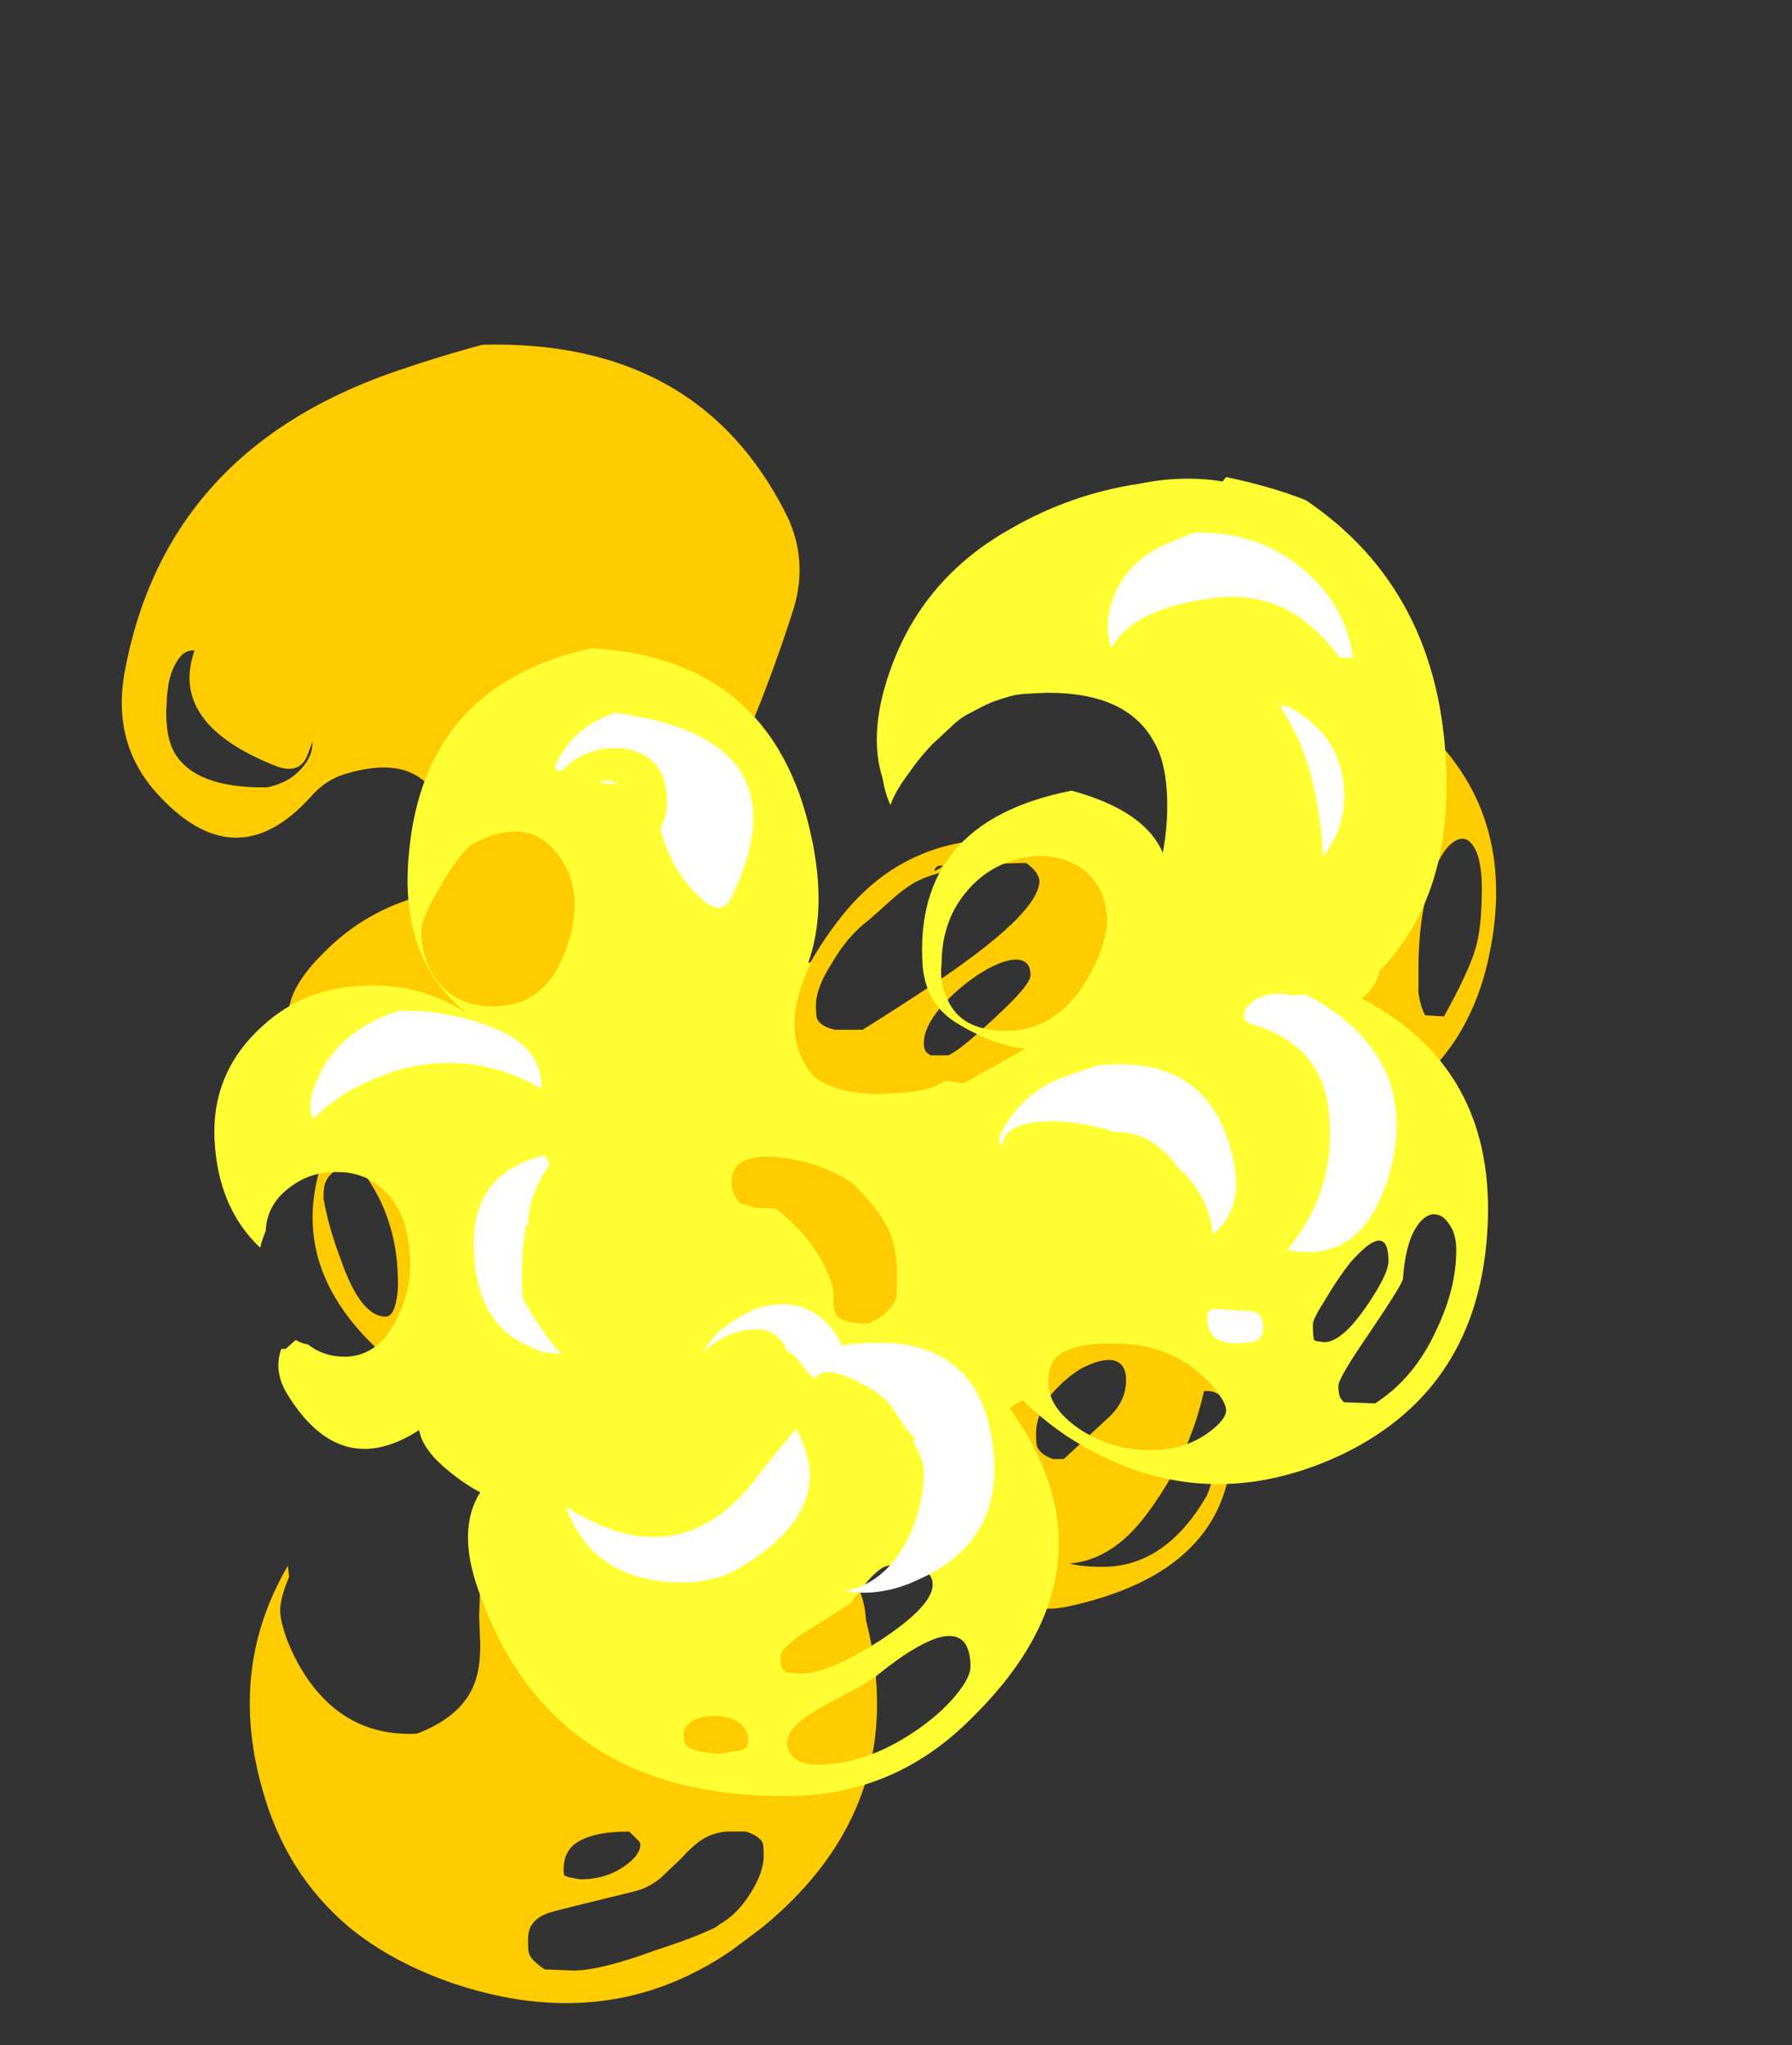 <?xml version="1.0" encoding="UTF-8" standalone="no"?>
<svg xmlns:ffdec="https://www.free-decompiler.com/flash" xmlns:xlink="http://www.w3.org/1999/xlink" ffdec:objectType="frame" height="643.65px" width="564.2px" xmlns="http://www.w3.org/2000/svg">
  <rect width="100%" height="100%" fill="#333333" stroke="none"/>
  <g transform="matrix(1.0, 0.0, 0.0, 1.0, 93.1, 436.45)">
    <use ffdec:characterId="362" height="74.55" transform="matrix(7.0, 0.0, 0.0, 7.0, -54.6, -327.95)" width="61.8" xlink:href="#shape0"/>
  </g>
  <defs>
    <g id="shape0" transform="matrix(1.0, 0.0, 0.0, 1.0, 7.8, 46.85)">
      <path d="M51.15 -27.7 L50.6 -29.75 Q54.9 -25.9 53.75 -19.75 53.0 -15.65 50.15 -13.4 L48.9 -15.35 Q48.75 -14.85 48.25 -14.6 L47.4 -14.7 Q47.45 -18.3 48.7 -21.9 L51.15 -27.7 M53.35 -22.4 Q53.35 -23.85 52.9 -24.4 52.5 -24.9 51.9 -24.35 51.35 -23.8 50.95 -22.45 50.5 -20.9 50.5 -18.85 50.5 -18.0 50.5 -17.7 50.6 -17.05 50.8 -16.7 L51.65 -16.65 Q52.75 -18.65 53.05 -19.65 53.35 -20.6 53.35 -22.4 M22.4 -35.0 Q20.3 -28.35 16.8 -22.2 L22.15 -16.85 Q23.0 -19.3 24.8 -21.45 27.7 -24.85 32.35 -24.6 35.6 -24.1 38.05 -21.85 L35.0 -15.45 29.15 -9.6 28.55 -4.5 Q27.85 -1.85 25.7 -1.15 L25.55 -1.8 25.55 -2.05 Q24.3 -2.4 23.05 -3.05 22.5 -3.3 22.3 -3.9 L18.35 -7.7 21.3 -12.4 6.5 -12.85 Q9.35 -10.45 8.9 -5.85 8.6 -2.55 5.9 -0.9 L4.35 -1.1 Q-1.7 -6.1 2.45 -12.75 L3.5 -13.65 Q1.1 -14.5 0.65 -16.25 L1.15 -14.55 Q-1.85 -16.45 1.25 -19.5 3.1 -21.4 5.75 -22.1 L7.0 -24.05 Q6.65 -28.8 2.4 -27.6 1.4 -27.35 0.7 -26.55 -2.75 -22.7 -6.35 -26.8 -8.25 -29.0 -7.7 -32.1 -5.9 -41.95 4.2 -45.55 6.35 -46.3 8.4 -46.85 18.15 -47.1 22.1 -39.15 23.05 -37.15 22.4 -35.0 M28.95 -23.3 Q29.3 -23.5 28.85 -23.4 28.55 -23.05 28.95 -23.3 M31.35 -16.5 Q33.05 -18.05 33.05 -18.5 33.05 -19.25 32.3 -19.2 31.65 -19.15 30.65 -18.5 29.7 -17.85 29.0 -17.05 28.25 -16.15 28.25 -15.45 28.25 -15.2 28.35 -15.05 L28.55 -14.9 29.35 -14.9 Q29.85 -15.1 31.35 -16.5 M26.75 -21.85 L25.8 -21.0 Q24.85 -20.3 24.15 -19.1 23.4 -17.95 23.4 -17.15 23.4 -16.7 23.45 -16.55 23.6 -16.2 24.25 -16.05 L25.5 -16.05 Q28.85 -18.15 30.25 -19.2 33.45 -21.55 33.45 -22.75 33.45 -22.85 33.35 -23.05 33.2 -23.3 32.85 -23.55 29.35 -23.5 27.8 -22.65 27.3 -22.35 26.75 -21.85 M24.65 7.6 L25.05 8.55 Q25.6 9.45 25.65 10.5 27.75 18.75 21.0 24.3 L19.6 25.35 Q14.05 29.15 7.15 26.85 4.35 25.9 2.4 24.3 -0.45 21.9 -1.5 18.1 -3.05 12.65 -0.35 8.05 L-0.3 8.55 -0.4 8.8 Q-0.7 9.6 -0.7 10.05 -0.7 10.5 -0.4 11.35 0.0 12.4 0.65 13.3 2.45 15.75 5.45 15.6 7.7 14.75 8.15 13.0 8.3 12.45 8.3 11.6 L8.25 10.3 8.3 9.0 8.55 4.0 9.75 7.3 Q11.75 4.75 15.65 4.65 19.9 4.7 23.35 6.95 L24.65 7.6 M41.35 -3.5 L41.65 -3.6 Q41.85 -3.55 42.05 -3.45 L41.85 -2.2 41.45 -1.55 Q44.35 7.85 34.65 9.9 32.15 10.4 31.35 7.85 29.2 1.1 34.1 -4.05 L40.9 -3.25 Q41.15 -3.25 41.35 -3.5 M20.25 20.0 L19.4 20.0 Q18.7 20.05 18.15 20.45 17.8 20.7 17.3 21.25 L16.4 22.1 Q15.85 22.55 15.2 22.7 11.7 23.55 11.4 23.65 10.85 23.85 10.65 24.15 L10.55 24.3 Q10.45 24.55 10.45 24.9 10.45 25.4 10.5 25.5 10.6 25.8 11.2 26.2 L12.5 26.25 Q13.7 26.25 16.15 25.35 18.0 24.75 18.9 24.3 L19.1 24.15 Q19.9 23.7 20.5 22.7 21.05 21.8 21.05 21.1 21.05 20.65 21.0 20.5 20.85 20.2 20.25 20.0 M41.9 1.5 Q41.9 0.1 40.85 0.2 40.2 3.15 38.3 5.7 36.75 7.8 34.8 7.95 35.35 8.1 36.3 8.1 39.1 8.1 40.95 4.95 41.1 4.7 41.5 3.25 L41.9 1.5 M37.35 -0.3 Q37.35 -1.1 36.7 -1.2 36.15 -1.25 35.3 -0.8 34.5 -0.3 33.9 0.45 33.3 1.3 33.3 2.1 33.3 2.55 33.35 2.7 33.5 3.05 34.05 3.25 L34.55 3.25 36.65 1.3 Q37.35 0.6 37.35 -0.3 M0.35 -27.9 Q0.75 -28.4 0.75 -28.9 L0.75 -29.0 0.55 -28.45 Q0.2 -27.45 -1.0 -27.95 -5.7 -29.85 -4.55 -33.1 -4.95 -33.15 -5.25 -32.75 -5.55 -32.35 -5.7 -31.7 -5.8 -31.15 -5.8 -30.75 -5.85 -30.2 -5.8 -29.8 -5.75 -29.05 -5.45 -28.5 -4.5 -26.9 -1.3 -26.95 -0.25 -27.15 0.35 -27.9 M12.5 20.6 Q12.05 21.0 12.05 21.7 12.05 21.95 12.1 22.0 12.2 22.0 12.25 22.05 L12.8 22.15 Q13.95 22.15 14.8 21.55 15.5 21.05 15.5 20.6 15.5 20.45 15.35 20.35 L15.0 20.0 Q13.25 20.0 12.5 20.6 M1.35 -9.2 Q1.25 -9.05 1.25 -8.45 1.5 -7.1 2.0 -5.8 2.9 -3.15 4.05 -3.15 4.35 -3.15 4.5 -3.75 4.6 -4.2 4.6 -4.6 4.6 -6.05 4.25 -7.2 3.85 -8.6 2.85 -9.9 L2.2 -9.9 Q1.5 -9.65 1.35 -9.2" fill="#ffcc00" fill-rule="evenodd" stroke="none"/>
      <path d="M45.45 -39.85 Q51.5 -35.75 51.75 -27.7 51.95 -21.95 48.75 -18.7 48.65 -18.05 47.95 -17.45 54.3 -14.15 53.55 -6.4 52.9 0.3 46.95 3.1 40.55 6.05 34.65 2.2 33.55 1.45 32.7 0.6 L32.1 0.95 Q37.35 8.25 30.2 15.1 26.85 18.35 22.25 18.4 11.45 18.55 8.2 9.1 7.25 6.4 8.3 4.75 7.45 4.3 6.6 3.55 5.7 2.75 5.55 1.95 2.0 4.25 -0.4 0.3 -1.0 -0.7 -0.65 -1.7 L-0.45 -1.7 0.0 -2.1 Q0.25 -1.95 0.55 -1.9 1.25 -1.35 2.2 -1.35 3.75 -1.35 4.6 -3.15 5.15 -4.35 5.15 -5.4 5.15 -7.55 4.15 -8.65 3.25 -9.65 1.9 -9.65 0.65 -9.7 -0.35 -8.9 -1.3 -8.15 -1.35 -7.0 -1.5 -6.65 -1.6 -6.25 -3.5 -8.05 -3.65 -11.1 -3.8 -14.2 -1.4 -16.3 0.35 -17.85 2.7 -18.0 5.55 -18.25 7.75 -16.75 4.6 -19.2 5.1 -24.05 5.8 -31.55 13.3 -33.2 21.5 -32.75 23.2 -24.7 23.9 -21.45 23.05 -19.05 L23.2 -19.1 Q21.6 -15.85 23.35 -13.9 24.85 -12.85 27.95 -13.3 28.7 -13.4 29.2 -13.75 L30.05 -13.65 32.3 -14.9 32.8 -15.2 Q31.35 -15.35 29.65 -16.4 28.35 -17.25 28.2 -18.9 27.75 -25.4 34.9 -26.8 38.2 -25.9 39.0 -24.0 39.2 -25.1 39.2 -26.1 39.2 -28.0 38.6 -29.0 37.4 -31.2 33.85 -31.2 L33.7 -31.2 32.75 -31.15 32.35 -31.1 Q31.75 -30.95 31.25 -30.75 30.9 -30.6 30.35 -30.3 29.9 -30.1 29.35 -29.55 L28.7 -28.95 Q28.1 -28.35 27.55 -27.55 26.95 -26.75 26.75 -26.15 26.5 -26.7 26.4 -27.35 25.75 -29.35 26.7 -32.1 28.15 -36.35 32.2 -38.6 34.9 -40.15 37.95 -40.6 39.9 -41.0 41.7 -40.7 41.75 -40.8 41.85 -40.9 43.75 -40.5 45.2 -39.95 L45.45 -39.85 M40.55 -0.7 Q39.0 -1.95 36.75 -1.95 34.95 -1.95 34.3 -1.4 33.85 -1.05 33.85 -0.2 33.85 0.95 35.25 1.9 36.65 2.85 38.45 2.85 39.95 2.85 41.0 2.1 41.85 1.5 41.85 1.05 41.85 0.8 41.5 0.3 41.15 -0.2 40.55 -0.7 M27.6 8.05 Q26.7 7.9 26.3 8.2 25.95 8.45 25.55 8.95 L24.95 9.75 Q24.8 9.85 23.2 10.85 21.8 11.7 21.8 12.15 21.8 12.45 21.85 12.55 21.85 12.65 22.05 12.85 L22.6 12.9 Q23.9 12.95 26.3 11.4 28.65 9.85 28.65 8.9 28.65 8.2 27.6 8.05 M21.85 -10.3 Q19.6 -10.55 19.6 -9.2 19.6 -8.65 20.0 -8.25 L20.65 -8.05 21.6 -8.0 Q23.05 -6.9 23.8 -5.4 24.25 -4.5 24.2 -4.0 24.15 -3.45 24.35 -3.2 24.7 -2.8 25.8 -2.85 26.75 -3.3 27.0 -3.95 27.05 -4.15 27.05 -5.1 27.05 -6.25 26.65 -7.1 26.2 -8.0 25.1 -9.1 24.6 -9.5 23.7 -9.85 22.75 -10.2 21.85 -10.3 M35.35 -23.3 Q34.25 -24.05 32.8 -23.8 31.25 -23.5 30.25 -22.35 29.05 -21.0 29.05 -19.0 28.95 -18.2 29.3 -17.45 29.9 -16.0 31.95 -16.0 34.2 -16.0 35.55 -18.25 36.0 -19.0 36.3 -19.85 36.5 -20.55 36.5 -20.85 36.5 -22.45 35.35 -23.3 M6.6 -22.65 Q5.65 -21.1 5.65 -20.5 5.65 -19.6 6.05 -18.75 6.9 -17.1 8.9 -17.1 11.0 -17.1 11.95 -19.15 12.55 -20.45 12.55 -21.75 12.55 -22.15 12.4 -22.75 12.15 -23.5 11.7 -24.05 10.4 -25.65 8.05 -24.45 7.5 -24.2 6.6 -22.65 M20.05 16.35 L20.3 16.2 Q20.35 16.05 20.35 15.8 20.35 15.5 20.1 15.25 19.7 14.8 18.8 14.8 18.3 14.8 17.9 15.0 17.45 15.25 17.45 15.6 17.45 16.0 17.55 16.1 17.85 16.45 19.05 16.5 L20.05 16.35 M30.35 12.6 Q30.35 10.85 28.85 11.3 27.8 11.65 26.25 12.9 25.9 13.2 25.15 13.6 L23.75 14.35 Q22.1 15.25 22.1 16.0 L22.1 16.15 Q22.15 16.35 22.25 16.5 22.6 17.0 23.45 17.0 25.8 17.0 28.2 15.25 29.15 14.55 29.75 13.8 30.35 13.05 30.35 12.6 M52.2 -6.15 Q52.2 -6.9 51.85 -7.35 51.55 -7.8 51.1 -7.75 50.65 -7.65 50.3 -7.0 49.9 -6.25 49.8 -4.85 49.8 -4.65 48.35 -2.5 46.9 -0.4 46.9 -0.05 46.9 0.3 46.95 0.4 46.95 0.5 47.15 0.7 L48.55 0.75 Q50.35 -0.4 51.35 -2.65 52.2 -4.45 52.2 -6.15 M49.15 -5.65 Q49.15 -6.7 48.6 -6.55 48.2 -6.45 47.45 -5.6 46.85 -4.85 46.3 -3.9 45.75 -3.05 45.75 -2.8 45.75 -2.35 45.8 -2.1 L45.9 -2.05 46.25 -2.0 Q47.05 -2.0 48.15 -3.6 49.15 -5.05 49.15 -5.65" fill="#ffff33" fill-rule="evenodd" stroke="none"/>
      <path d="M46.9 -32.8 L46.9 -32.85 Q45.75 -34.4 44.35 -35.05 42.8 -35.75 40.85 -35.4 38.35 -35.0 37.25 -33.95 36.95 -33.65 36.75 -33.3 L36.65 -33.3 Q36.4 -34.2 36.65 -35.1 37.25 -37.2 39.55 -38.05 L40.4 -38.4 Q43.6 -38.5 45.8 -36.3 47.3 -34.8 47.55 -32.75 L46.9 -32.8 M47.15 -26.85 Q47.25 -25.15 46.2 -23.85 46.15 -25.5 45.7 -27.35 45.3 -29.0 44.3 -30.55 44.25 -30.65 44.6 -30.6 47.0 -29.35 47.15 -26.85 M26.8 0.9 Q26.6 0.6 26.05 0.2 25.4 -0.2 24.8 -0.45 23.65 -0.9 23.35 -0.35 23.0 -0.65 22.75 -1.0 22.45 -1.45 22.05 -1.65 L22.0 -1.85 Q21.75 -2.3 21.15 -2.55 19.6 -2.75 18.35 -1.55 18.7 -2.3 19.45 -2.8 20.1 -3.25 20.7 -3.5 22.25 -4.0 23.35 -3.3 24.2 -2.75 24.55 -1.85 30.95 -2.8 31.4 3.15 31.7 7.05 27.95 8.7 26.35 9.45 24.7 9.2 26.45 8.85 27.45 7.0 28.25 5.45 28.25 3.85 28.25 3.3 27.8 2.5 L27.85 2.35 27.75 2.2 27.5 1.95 26.8 0.9 M34.75 -14.0 L36.1 -14.45 Q41.0 -14.95 42.1 -10.5 42.75 -8.05 41.25 -6.85 41.1 -8.5 39.8 -9.75 L39.7 -9.8 39.65 -9.9 Q38.5 -11.5 36.8 -11.45 L36.55 -11.55 Q34.7 -12.05 33.3 -11.9 31.9 -11.7 31.8 -10.95 L31.7 -10.85 Q31.6 -11.15 31.75 -11.45 32.7 -13.3 34.75 -14.0 M20.05 8.1 Q19.0 8.75 17.55 8.8 13.4 8.85 12.15 5.4 17.3 8.7 20.8 4.0 21.7 2.85 22.5 1.9 24.5 5.4 20.05 8.1 M41.3 -3.5 L42.9 -3.4 Q43.45 -3.35 43.5 -2.85 43.6 -2.1 42.95 -2.0 40.95 -1.7 41.0 -3.15 41.0 -3.45 41.3 -3.5 M45.4 -17.65 Q50.65 -14.9 49.2 -9.6 48.0 -5.45 44.6 -6.15 46.9 -8.95 46.45 -12.5 46.1 -15.4 43.0 -16.3 42.6 -16.4 42.65 -16.85 43.25 -17.9 44.85 -17.6 45.15 -17.6 45.4 -17.65 M14.55 -27.1 Q14.1 -27.1 13.65 -27.15 13.8 -27.25 13.9 -27.25 14.25 -27.25 14.55 -27.1 M14.05 -28.7 Q13.0 -28.6 12.25 -27.95 12.05 -27.8 11.9 -27.65 L11.65 -27.8 Q11.7 -28.0 11.75 -28.1 L12.05 -28.6 Q12.65 -29.5 13.65 -30.0 14.05 -30.2 14.35 -30.3 23.05 -29.15 19.6 -22.0 19.15 -21.15 18.35 -21.85 16.9 -23.1 16.4 -25.1 16.7 -25.65 16.7 -26.3 16.7 -27.65 15.9 -28.25 15.15 -28.8 14.05 -28.7 M9.2 -16.0 Q11.1 -15.15 11.05 -13.4 9.25 -14.45 7.3 -14.55 5.4 -14.65 3.55 -13.85 1.95 -13.2 0.85 -12.1 L0.8 -12.05 Q0.5 -12.55 0.8 -13.35 1.4 -15.25 3.25 -16.3 3.95 -16.7 4.65 -16.9 7.05 -16.95 9.2 -16.0 M10.35 -7.25 Q10.1 -5.75 10.2 -4.2 L10.2 -4.0 Q10.95 -2.6 11.95 -1.45 L11.25 -1.55 11.3 -1.5 Q10.9 -1.6 10.55 -1.8 8.05 -2.8 8.0 -6.4 8.0 -9.65 11.2 -10.4 11.35 -10.2 11.4 -9.95 11.1 -9.55 10.85 -9.0 10.45 -8.1 10.45 -7.25 L10.35 -7.25" fill="#ffffff" fill-rule="evenodd" stroke="none"/>
    </g>
  </defs>
</svg>
